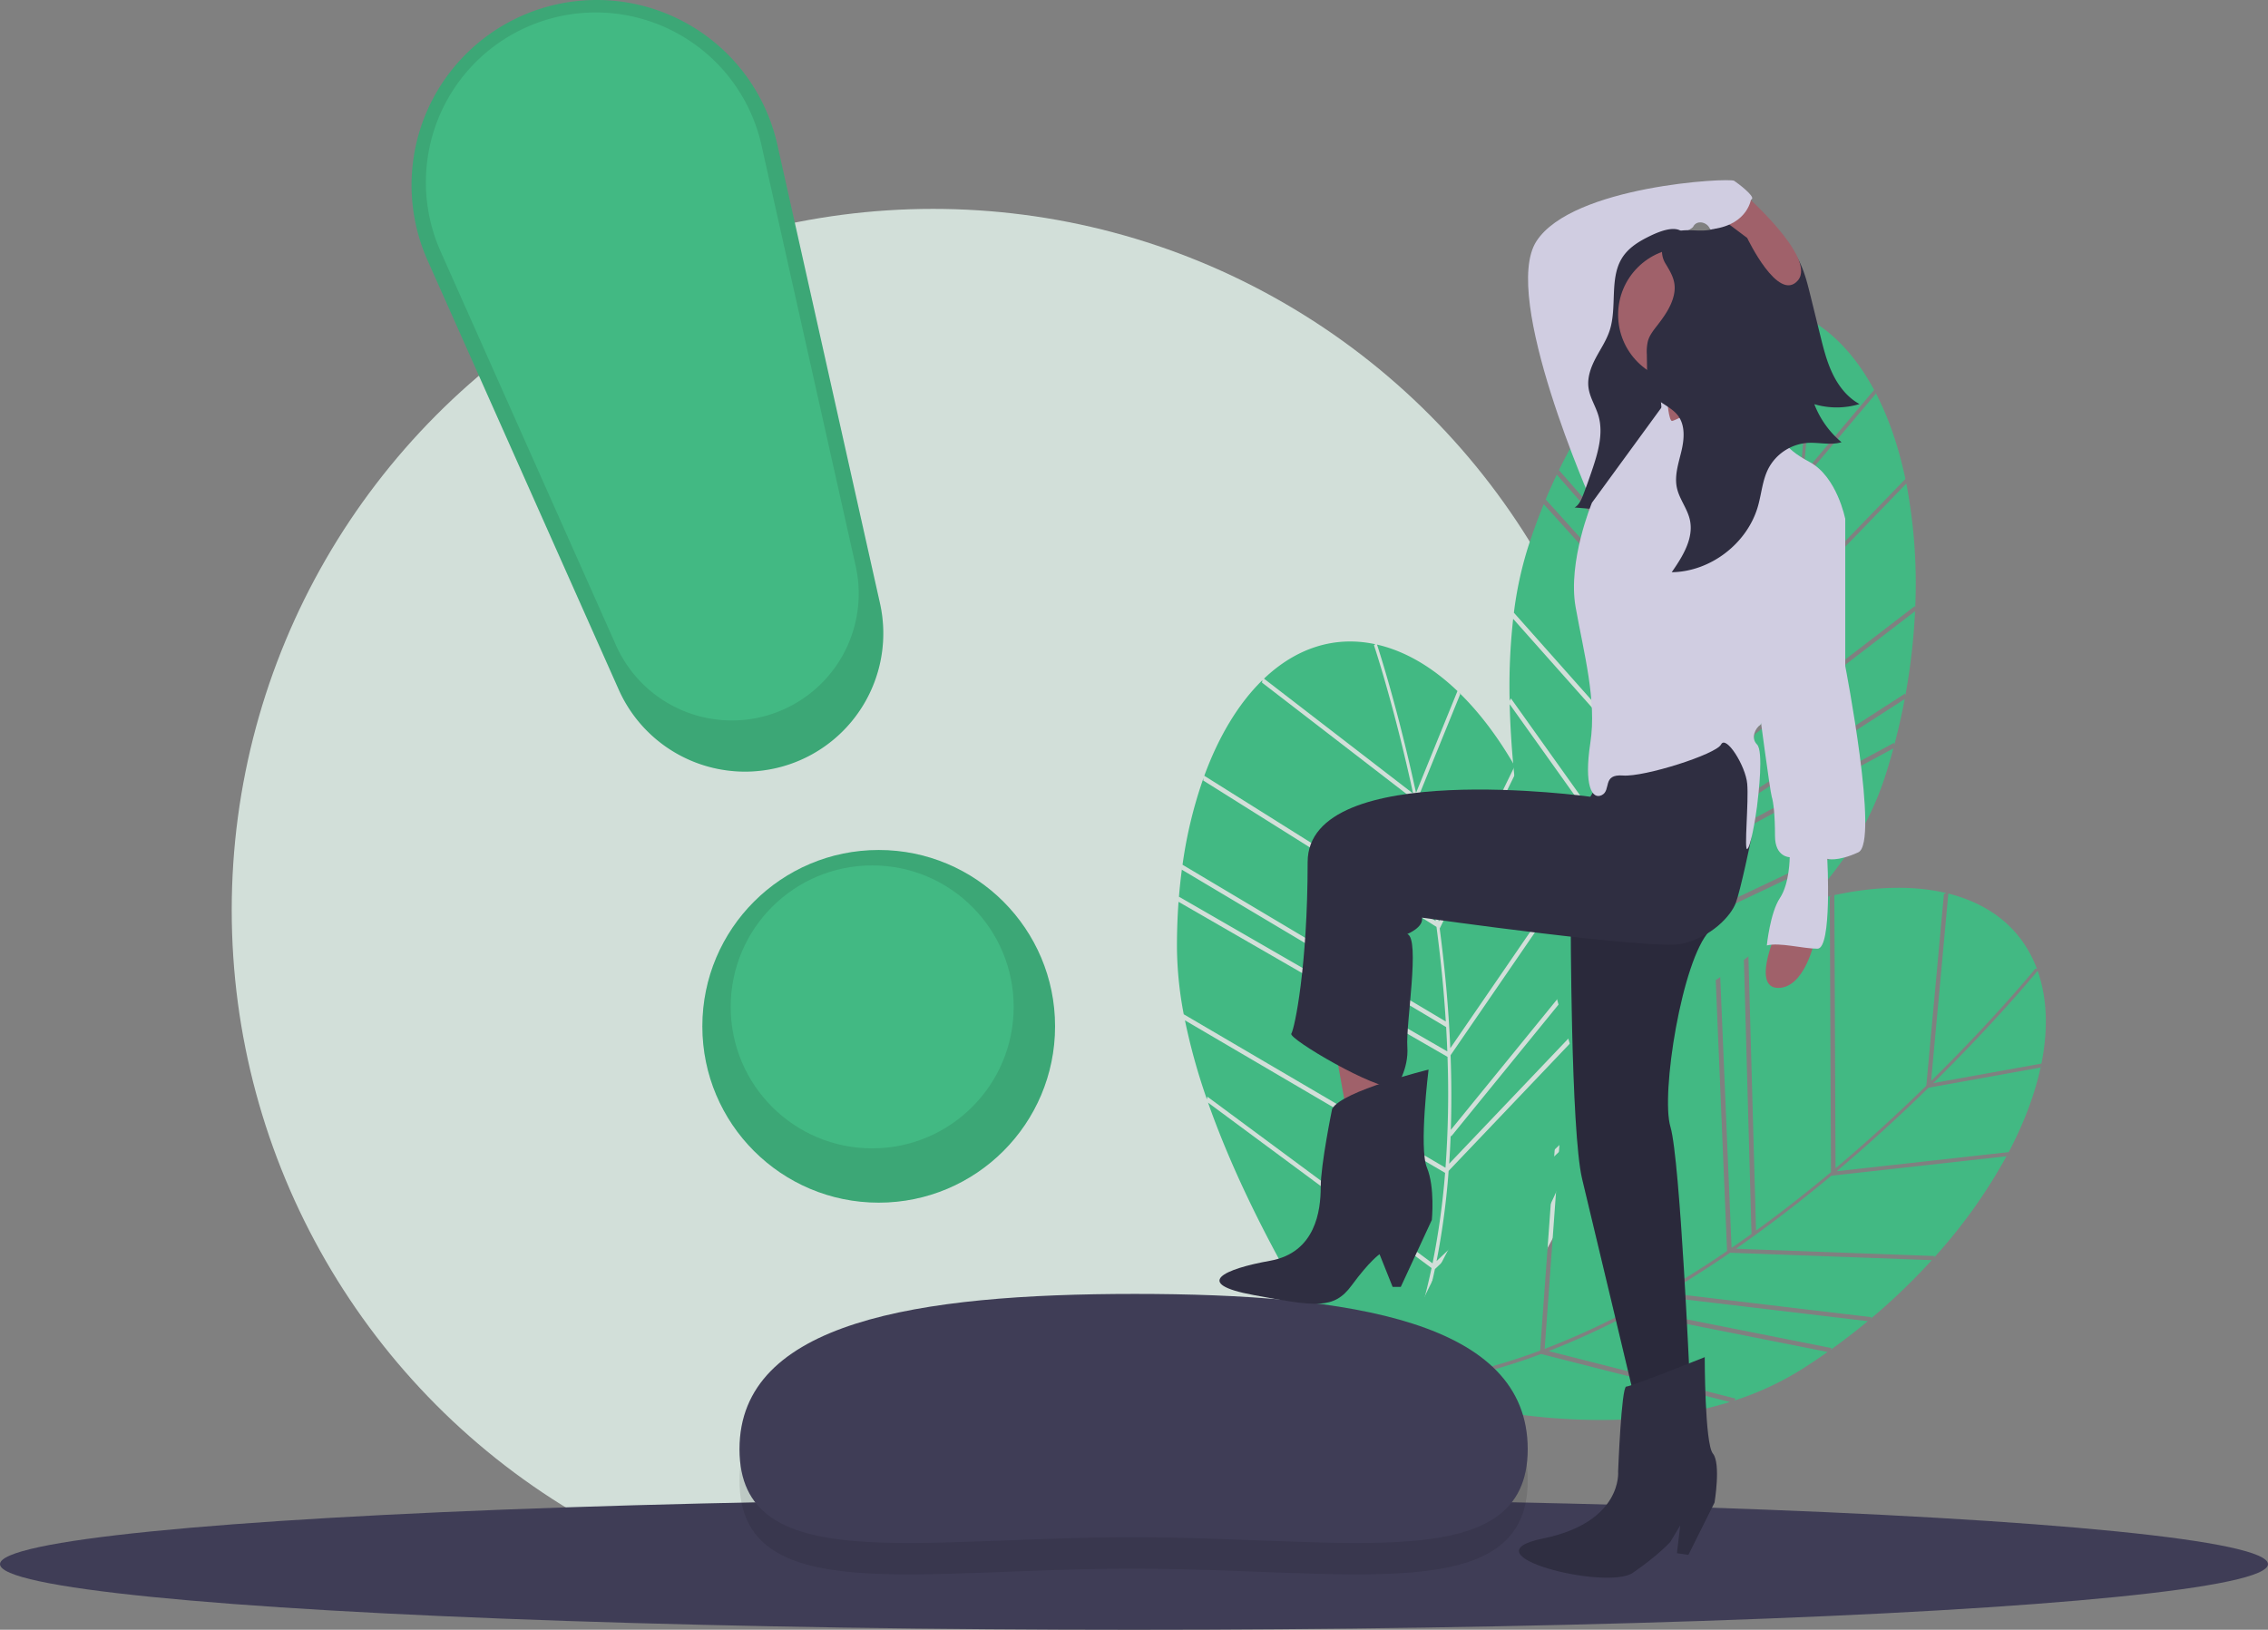 <svg xmlns="http://www.w3.org/2000/svg" width="1106" height="794.875">
  <rect width="100%" height="100%" fill="#808080" stroke="none"/>
  <g transform="translate(0 -.035)">
    <circle cx="342" cy="342" r="342" transform="translate(113 101.91)" fill="rgba(233,250,242,.78)"/>
    <path d="m914.713 192.08-35.68 42.3c-1.925 18.22-4.655 38.58-8.525 59.939l58.621-60.646.274 1.059c-3.336-16.3-8.382-31.083-15.017-43.658Zm-35.348 39.106 34.562-40.977c-7.544-14.024-17.1-25.226-28.512-32.577a62.899 62.899 0 0 0-1.79-1.1c.008 4.98-.138 34.217-4.26 74.654Zm44.273 131.141.074 1.227q3-11.279 5.128-22.587l-85.01 54.888-.056-.559q-2.412 6.568-4.958 12.891Zm10.13-66.692.172 1.163a258.747 258.747 0 0 0-4.314-60.926l-59.738 61.8q-5.578 30-13.134 57.112ZM783.043 192.234a216.056 216.056 0 0 0-22.808 37.095l98.459 112.393c4.054-15.764 7.322-31.051 9.953-45.307l-86.122-103.068Zm-29.764 52.527.5-1.127 101.109 112.18q1.632-5.762 3.123-11.461L759.19 231.545l.508-1.123q-3.354 6.923-6.419 14.339Zm175.712 93.556.12 1.2a309.016 309.016 0 0 0 4.772-41.378l-78.055 59.951q-5.141 18.048-11.139 34.658ZM816.322 454.923c-13.228 23.023-28.217 42.486-44.818 58.159 18.362-7.406 92.339-40.033 130.678-98.873ZM737.9 301.862a298.921 298.921 0 0 0-1.721 39.978l.616-1.2 79.3 111.242a371.648 371.648 0 0 0 19.46-40.062Zm140.005-70.801c4.449-43.751 4.211-74.237 4.206-74.675l.756-.307c-17.853-10.349-37.581-9.989-56.8-.791Zm-40.423 180.381c-.536 1.3-1.068 2.614-1.613 3.9a369.214 369.214 0 0 1-17.585 36.124l85.045-40.328.043 1.205a146.38 146.38 0 0 0 15.828-33.388q2.234-6.936 4.121-13.924Zm31.683-117.873c3.811-21.119 6.5-41.24 8.4-59.249l-53.024-77.511.559-1.058c-14.44 7.141-28.563 19.272-41.358 35.59Z" fill="#42b983"/>
    <path d="m814.927 453.937-78.719-110.429c1.9 80.048 29.228 165.476 30.991 170.909 18.901-16.929 34.637-37.742 47.728-60.48Zm21.539-44.482.081-.044a501.544 501.544 0 0 0 17.608-51.035L752.8 245.921q-4.108 10.064-7.632 20.969a179.716 179.716 0 0 0-6.912 31.978ZM994.92 520.726l-54.461 9.824c-13.1 12.805-28.193 26.745-44.8 40.727l83.83-9.32-.464.991c7.826-14.68 13.37-29.286 16.28-43.2Zm-52.164 7.574 52.755-9.516c3.135-15.612 2.922-30.333-1.182-43.276a66.356 66.356 0 0 0-.676-1.99c-3.173 3.842-21.933 26.267-50.897 54.782ZM893.21 657.542l-.726.992q9.5-6.774 18.356-14.125l-100.482-11.947.314-.467q-6.047 3.52-12.041 6.766Zm50.339-44.905-.609 1.006a258.753 258.753 0 0 0 35.537-49.676l-85.427 9.5q-23.433 19.551-46.543 35.61Zm-50.135-175.773a216.049 216.049 0 0 0-41.226 14.022l4.146 149.363c13.177-9.556 25.444-19.245 36.563-28.547l-.597-134.311Zm-56.427 21.471 1.1-.549 6.323 150.889q4.932-3.4 9.716-6.835l-4.161-149.914 1.107-.541q-6.994 3.194-14.085 6.95Zm75.66 184.128-.673 1a309.007 309.007 0 0 0 30.067-28.826l-98.354-3.611Q828.215 621.648 813 630.615ZM751.5 660.41c-24.872 9.295-48.831 14.725-71.613 16.208 18.866 6.008 96.652 28.062 163.709 7.2Z" fill="#42b983"/>
    <path d="M788.721 492.504a298.928 298.928 0 0 0-26.821 29.693l1.238-.529-9.88 136.257a371.605 371.605 0 0 0 40.54-18.444Zm152.989 34.768c31.332-30.859 50.593-54.491 50.868-54.831l.778.246c-7.149-19.358-22.573-31.663-43.24-36.835ZM795.528 640.417c-1.244.662-2.49 1.332-3.731 1.976a369.219 369.219 0 0 1-36.584 16.606l91.223 23.183-.736.955a146.381 146.381 0 0 0 33.481-15.62q6.145-3.918 12.054-8.1Zm99.583-70.576c16.405-13.835 31.312-27.615 44.261-40.273l8.6-93.518 1.106-.458c-15.676-3.71-34.291-3.375-54.553 1.032Zm-144.059 88.92 9.8-135.259c-49.594 62.862-83.032 146.09-85.14 151.4 25.363-.982 50.755-6.978 75.34-16.141Zm44.959-20.52.091.018a501.528 501.528 0 0 0 46.113-28.076l-6.338-151.261q-9.583 5.131-19.252 11.282a179.714 179.714 0 0 0-25.719 20.22ZM712.07 338.622l-20.857 51.259c3.8 17.923 7.5 38.13 10.419 59.639l37-75.8.588.923c-8.21-14.468-17.579-26.97-27.776-36.878Zm-21.529 48.116 20.2-49.653c-11.509-11.005-24.057-18.706-37.186-22.169a65.099 65.099 0 0 0-2.043-.494c1.552 4.733 10.45 32.585 19.029 72.316Zm82.64 111.036.45 1.144q-.633-11.654-2.1-23.066l-63.882 78.476-.226-.515q-.264 6.992-.731 13.792ZM762.2 431.216l.523 1.053a258.758 258.758 0 0 0-22.933-56.614l-37.711 77.241q3.97 30.258 5.163 58.375Zm-175.3-51.749a216.053 216.053 0 0 0-10.23 42.328l128.378 76.46c-1.017-16.245-2.634-31.794-4.539-46.164l-113.762-71.4Zm-12.075 59.154.128-1.227 130.833 75.435q-.229-5.984-.573-11.865l-128.852-76.738.136-1.225q-1.049 7.621-1.672 15.62Zm196.025 34.664.485 1.1a308.993 308.993 0 0 0-8.252-40.827l-55.7 81.141q.689 18.753.12 36.4Z" fill="#42b983"/>
    <path d="M699.742 619.006c-5.464 25.984-13.7 49.127-24.647 69.164 15.174-12.715 75.443-66.615 93.717-134.423ZM577.847 497.68a298.943 298.943 0 0 0 10.721 38.552l.216-1.329 109.8 81.284a371.639 371.639 0 0 0 6.124-44.116Zm111.266-110.609c-9.292-42.984-18.942-71.9-19.082-72.318l.624-.525c-20.177-4.324-38.828 2.116-54.26 16.8Zm17.312 184.042c-.107 1.405-.208 2.816-.328 4.209a369.207 369.207 0 0 1-5.559 39.791l68.415-64.641.413 1.133a146.377 146.377 0 0 0 4.73-36.641q-.019-7.287-.385-14.516Zm-6.303-121.893c-2.9-21.263-6.563-41.23-10.323-58.944l-74.386-57.326.2-1.179c-11.525 11.255-21.208 27.157-28.332 46.631Z" fill="#42b983"/>
    <path d="m698.11 618.499-109-80.689c26.547 75.541 78.945 148.339 82.3 152.961 12.75-21.944 21.278-46.601 26.7-72.272Zm6.735-48.959.064-.067a501.532 501.532 0 0 0 .971-53.978l-131.156-75.621q-.8 10.841-.777 22.3a179.72 179.72 0 0 0 3.311 32.548Z" fill="#42b983"/>
    <ellipse cx="553" cy="32" fill="#3f3d56" rx="553" ry="32" transform="translate(0 730.91)"/>
    <path d="M745 722.145c0 62.194-86.691 42.957-192.835 42.957s-191.548 19.237-191.548-42.957 86.683-75.721 192.823-75.721S745 659.955 745 722.145Z" opacity=".1"/>
    <path d="M745 706.832c0 62.194-86.691 42.957-192.835 42.957s-191.548 19.237-191.548-42.957 86.683-75.721 192.823-75.721S745 644.638 745 706.832Z" fill="#3f3d56"/>
    <path d="M765.974 447.598s0 104.389 5.578 127.5 25.5 106.78 25.5 106.78l27.093-5.578s-4.781-110.764-9.562-126.7 5.578-81.28 19.125-95.624-6.375-23.109-6.375-23.109Z" fill="#2f2e41"/>
    <path d="M765.974 447.598s0 104.389 5.578 127.5 25.5 106.78 25.5 106.78l27.093-5.578s-4.781-110.764-9.562-126.7 5.578-81.28 19.125-95.624-6.375-23.109-6.375-23.109Z" opacity=".1"/>
    <path d="M831.317 661.955s-35.859 14.344-38.25 14.344-3.984 41.436-3.984 41.436 2.391 24.7-36.656 32.671 31.078 25.5 43.828 16.734S814.583 752 814.583 752l4.781-7.969-1.594 13.546 5.578.8 12.75-25.5s3.187-19.125-.8-23.906-3.981-47.016-3.981-47.016Z" fill="#2f2e41"/>
    <path d="m651.225 512.144 5.578 31.078 26.3-2.391-4.781-22.312Z" fill="#a0616a"/>
    <path d="m780.317 380.661-4.781 7.969s-137.857-19.125-137.857 31.875-6.375 81.28-7.969 83.671 41.437 27.89 51 26.3c0 0 6.375-8.766 5.578-19.922s6.375-52.593 0-54.984c0 0 7.969-3.187 7.172-7.969 0 0 112.358 15.937 126.7 12.75s23.906-13.547 26.3-19.922 7.511-31.242 7.511-31.242l-1.136-42.069-12.75-15.14-19.125-2.391-29.484 18.328Z" fill="#2f2e41"/>
    <path d="M865.582 456.364s-11.156 25.5 1.594 25.5 17.531-22.309 17.531-22.309Z" fill="#a0616a"/>
    <path d="m780.317 249.976-3.984-4.781s-44.624-100.4-27.093-127.5 94.03-31.078 96.421-29.484 9.562 7.172 8.766 8.766-16.734 5.578-11.156 15.14c0 0-7.969 2.391-9.562-.8s-6.375-3.984-7.969-.8-27.093 10.359-27.093 12.75-3.984 14.344-7.969 15.937.8 25.5 8.766 31.875 13.547 23.906 13.547 23.906L809 230.855Z" fill="#d0cde1"/>
    <path d="M803.122 115.885c-4.767 2.427-9.507 5.526-12.382 10.409-5.883 9.994-2.125 23.667-5.77 34.909-1.554 4.794-4.385 8.913-6.721 13.295s-4.242 9.391-3.63 14.442c.6 4.955 3.515 9.157 4.892 13.916 2.37 8.189-.005 17.067-2.68 25.139q-2.2 6.629-4.674 13.138c-.958 2.517-2.108 5.214-4.306 6.427l18.858 1.547c5.481.45 11.538.715 15.846-3.089a18.287 18.287 0 0 0 4.126-5.9c4.257-8.889 4.944-19.372 4.455-29.433s-2.063-20.06-1.977-30.135a30.627 30.627 0 0 1 1.321-9.774 55.139 55.139 0 0 1 3.542-7.17c4.3-8.288 6.074-17.855 7.787-27.235 1.175-6.433 3.05-15.751-.311-21.794-3.352-6.028-13.843-1-18.376 1.308Z" fill="#2f2e41"/>
    <circle cx="32.671" cy="32.671" r="32.671" fill="#a0616a" transform="translate(789.083 120.884)"/>
    <path d="M809.005 181.445s5.18 20.32 1.992 30.679 43.429-13.945 43.429-13.945-14.344-19.125-14.344-25.5Z" fill="#a0616a"/>
    <path d="M868.769 212.523s-10.359-7.968-10.359-11.953-7.172-12.75-7.172-12.75-34.265 17.535-35.859 17.535-2.391-10.359-2.391-10.359l-36.656 50.2s-11.953 28.687-7.969 51 10.359 45.421 7.172 66.14.8 27.89 5.578 25.5 0-10.359 10.359-9.562 45.421-10.359 47.812-15.14 11.953 10.359 12.75 19.125-1.594 32.671 0 31.875 3.984-14.344 4.781-20.719 3.187-27.093 0-30.281-.8-7.969 1.594-9.562 41.437-100.4 41.437-100.4-3.984-20.719-17.531-27.89-13.546-12.759-13.546-12.759Z" fill="#d0cde1"/>
    <path d="m887.1 239.616 12.75 13.547v71.718s16.734 86.061 6.375 90.842-15.14 3.187-15.14 3.187 2.391 43.828-4.781 43.828-18.328-3.187-24.7-1.594c0 0 1.594-15.937 6.375-23.109s4.781-19.922 4.781-19.922-7.172 0-7.172-10.359-.8-16.734-1.594-19.125-6.375-44.624-6.375-44.624Z" fill="#d0cde1"/>
    <path d="M814.78 114.234c5.516-3.506 12.829-.852 19.236-2.144 6.964-1.4 12.768-7.478 19.864-7.132 5.9.288 10.563 4.942 14.385 9.448a66.658 66.658 0 0 1 9.166 13.126c2.618 5.254 4.042 11.007 5.447 16.706l4.712 19.117c1.6 6.481 3.214 13.016 6.115 19.027s7.222 11.538 13.088 14.721a38.507 38.507 0 0 1-22.017.071 45.155 45.155 0 0 0 13.255 18.535c-5.315 1.622-11.042-.013-16.587.339a23.542 23.542 0 0 0-19.075 12.5c-2.9 5.647-3.342 12.192-5.071 18.3-5.162 18.228-23.133 32.012-42.076 32.274 5.311-7.656 10.887-16.542 8.83-25.63-1.243-5.493-5.161-10.1-6.323-15.615-1.242-5.89.811-11.9 2.206-17.754s1.974-12.579-1.656-17.381c-3.849-5.091-11.572-6.773-14.054-12.653a18.045 18.045 0 0 1-.978-6.789l-.159-10.479a22.159 22.159 0 0 1 .552-6.544c.817-2.808 2.7-5.161 4.49-7.47 3.407-4.388 6.721-9.056 8.042-14.452 1.6-6.553-.885-10.618-4.077-15.922-2.76-4.587-2.105-11.154 2.685-14.199Z" fill="#2f2e41"/>
    <path d="M849.645 93.79s36.655 31.875 27.093 43.031-24.7-20.719-24.7-20.719L836.1 104.149Z" fill="#a0616a"/>
    <path d="M696.647 521.706s-42.234 10.359-47.015 19.125c0 0-5.578 27.093-5.578 38.25s-2.391 31.875-24.7 35.859-38.25 11.156-7.969 16.734 39.046 7.172 47.812-4.781 13.547-15.14 13.547-15.14l6.375 15.937h3.981l15.14-32.671s1.594-15.937-2.391-25.5.798-47.813.798-47.813Z" fill="#2f2e41"/>
    <path d="M854.027 96.579s-1.218 12.75-18.539 15.14l-3.774-11.953 11.953-10.359Z" fill="#d0cde1"/>
    <circle cx="86" cy="86" r="86" fill="#42b983" transform="translate(342.505 414.599)"/>
    <path d="M384.765 372.879a67.422 67.422 0 0 1-83.037-36.5l-93.22-209.354A90.274 90.274 0 0 1 262.263 4.724a90.274 90.274 0 0 1 116.809 65.873l50.042 223.639a67.422 67.422 0 0 1-44.349 78.643Z" fill="#42b983"/>
    <circle cx="86" cy="86" r="86" opacity=".1" transform="translate(342.505 414.599)"/>
    <path d="M384.765 372.879a67.422 67.422 0 0 1-83.037-36.5l-93.22-209.354A90.274 90.274 0 0 1 262.263 4.724a90.274 90.274 0 0 1 116.809 65.873l50.042 223.639a67.422 67.422 0 0 1-44.349 78.643Z" opacity=".1"/>
    <circle cx="69" cy="69" r="69" fill="#42b983" transform="translate(356.325 422.118)"/>
    <path d="M376.57 348.204a61.862 61.862 0 0 1-76.189-33.485L214.85 122.632a82.829 82.829 0 0 1 49.321-112.22 82.829 82.829 0 0 1 107.176 60.443l45.915 205.195a61.861 61.861 0 0 1-40.692 72.156Z" fill="#42b983"/>
  </g>
</svg>